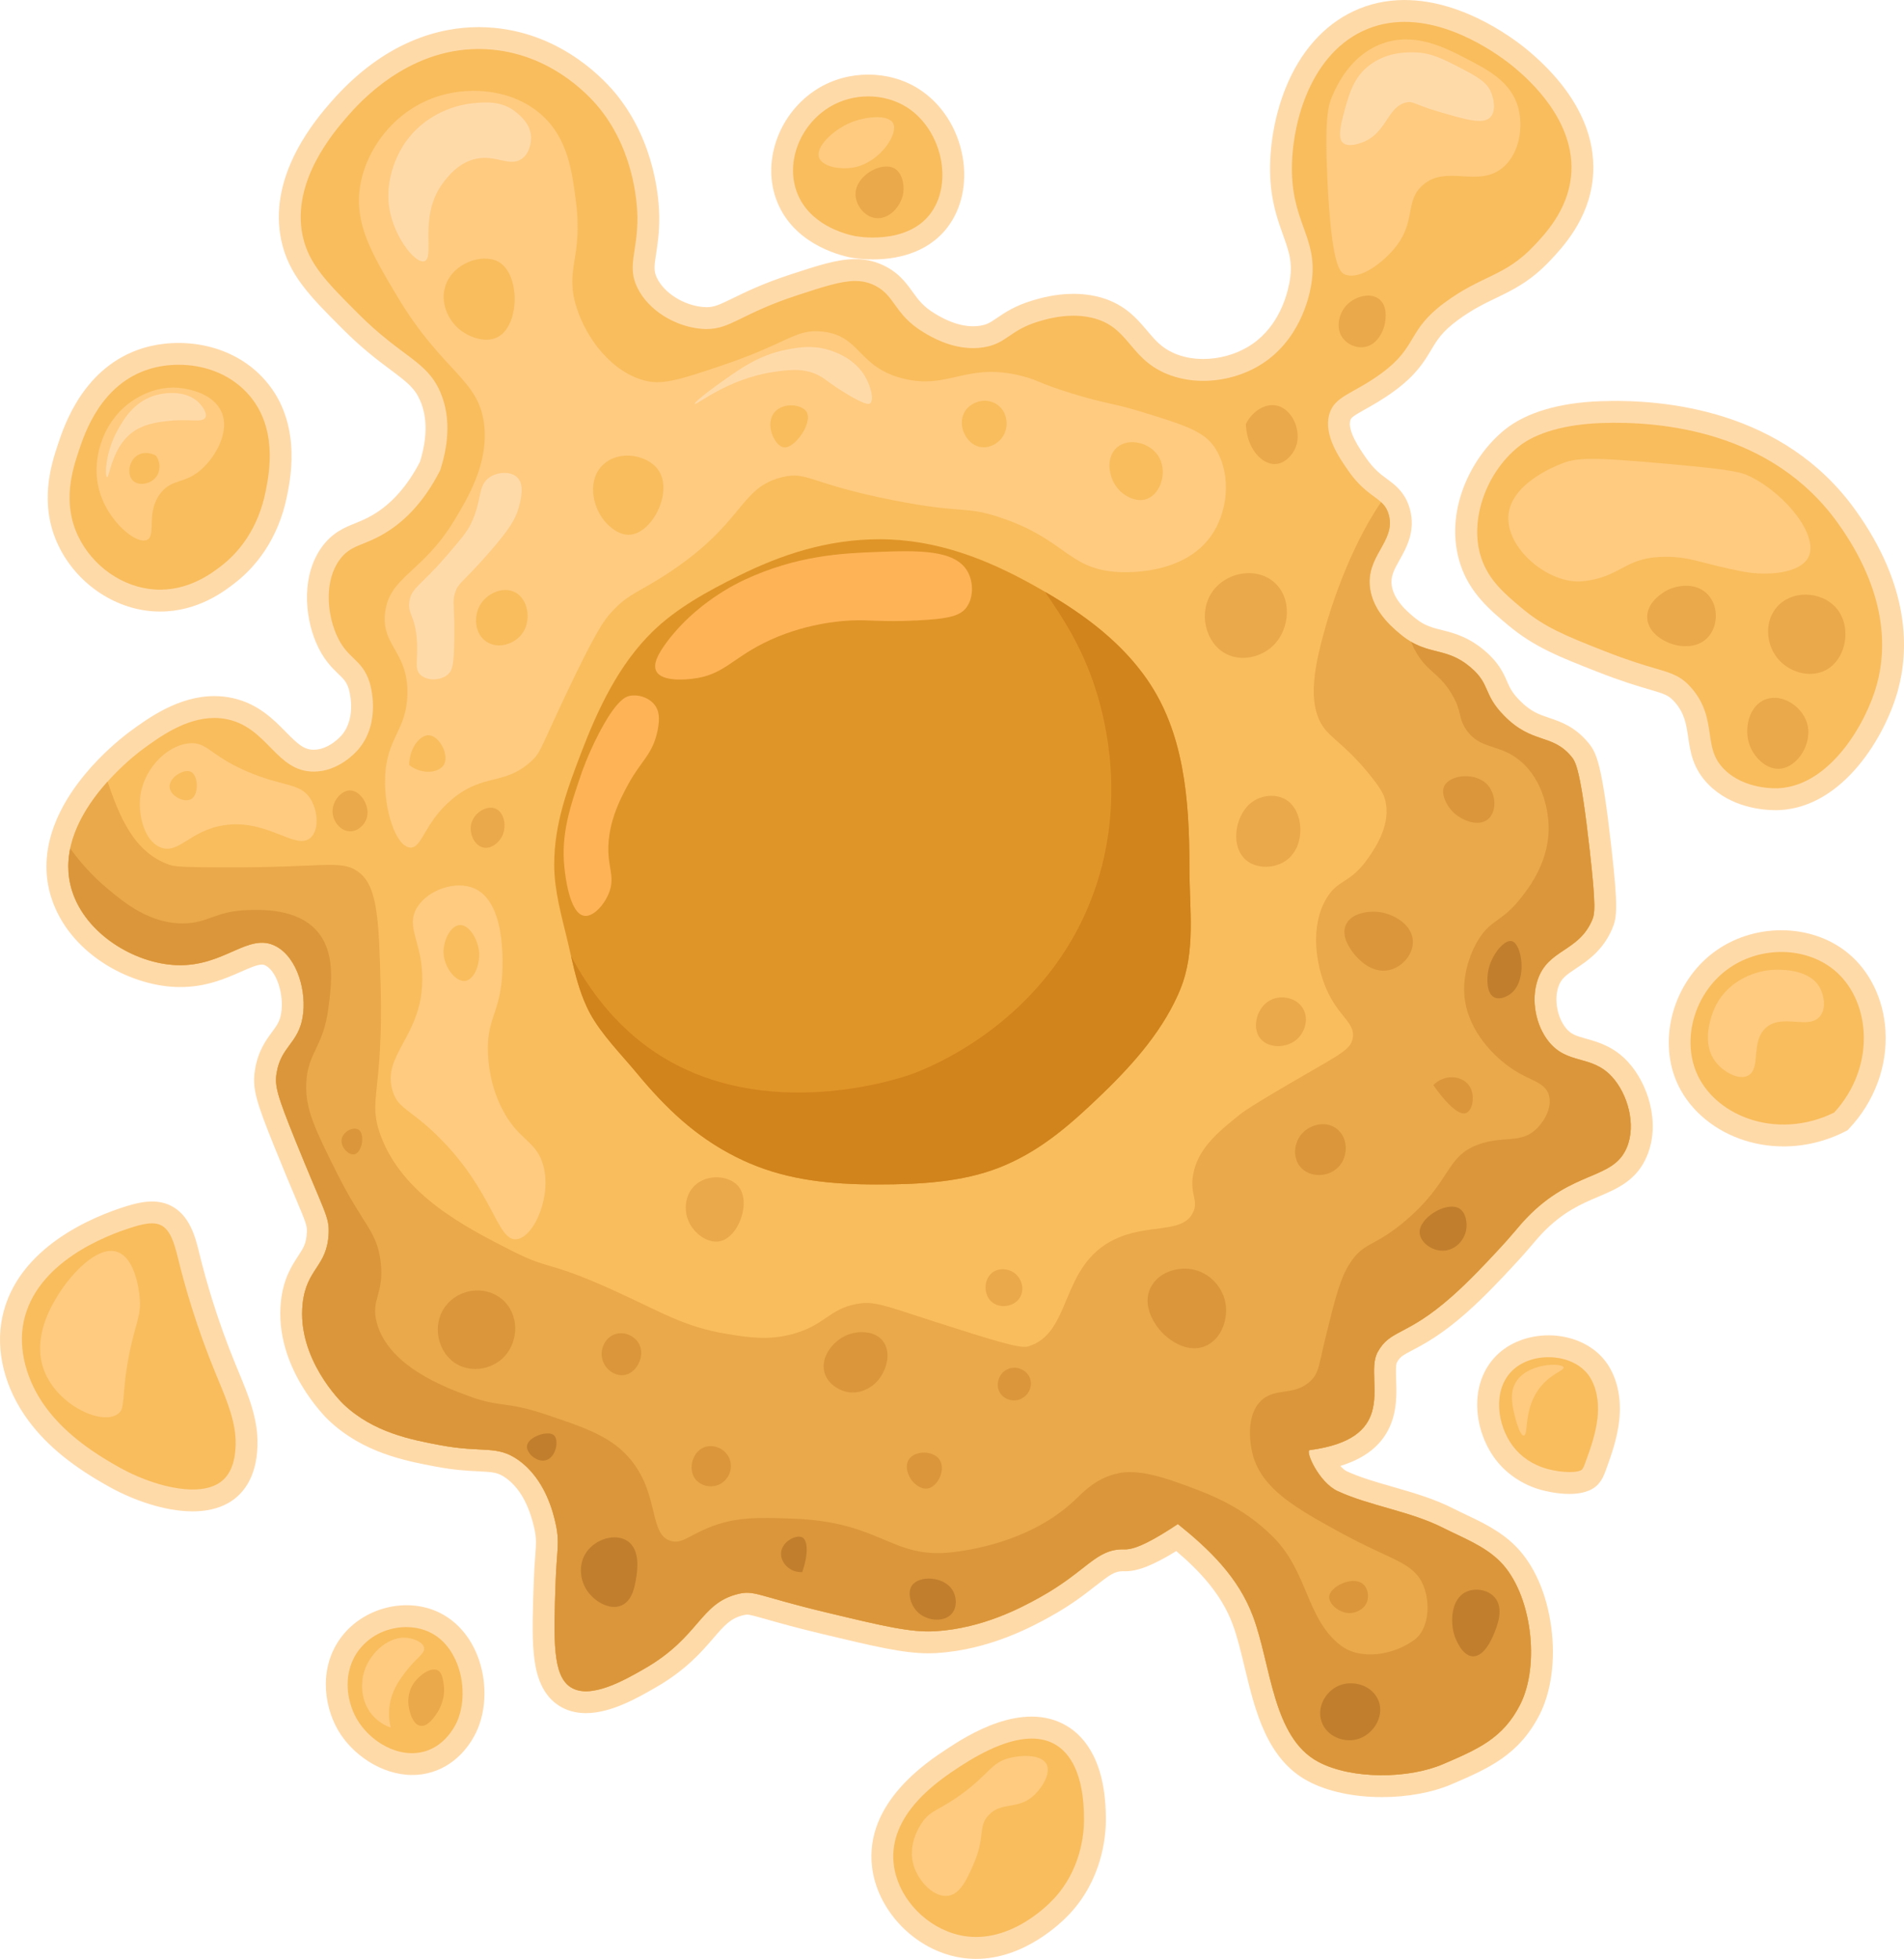 <?xml version="1.0" encoding="UTF-8"?>
<svg id="Capa_2" xmlns="http://www.w3.org/2000/svg" viewBox="0 0 784.135 806.358">
  <defs>
    <style>
      .cls-1 {
        fill: #ffdaa9;
      }

      .cls-2 {
        fill: #f9bd5d;
      }

      .cls-3 {
        fill: #ffcb80;
      }

      .cls-4 {
        fill: #db963b;
      }

      .cls-5 {
        fill: #eaa94b;
      }

      .cls-6 {
        fill: #c17e2d;
      }

      .cls-7 {
        fill: #d1831c;
      }

      .cls-8 {
        fill: #ffb357;
      }

      .cls-9 {
        fill: #e09528;
      }
    </style>
  </defs>
  <g id="Capa_1-2" data-name="Capa_1">
    <g>
      <g>
        <path class="cls-2" d="M569.13,735.258c-10.916,0-20.957-2.136-28.274-6.012-15.262-8.091-19.637-26.27-23.868-43.852-1.613-6.703-3.137-13.034-5.209-18.552-5.383-14.34-15.96-24.832-26.977-33.917-10.182,6.544-16.661,9.37-21.362,9.37-.143,0-.283-.003-.422-.008-.207-.008-.414-.012-.615-.012-4.832,0-7.754,2.126-13.904,6.933-4.445,3.475-9.977,7.8-18.375,12.432-7.095,3.916-23.714,13.088-44.796,14.342-.964.058-1.961.087-2.962.087-9.892,0-21.574-2.792-42.781-7.861-10.931-2.613-18.003-4.628-22.683-5.961-4.921-1.401-7.391-2.104-9.246-2.104-.777,0-1.588.118-2.714.397-6.628,1.649-9.774,5.298-14.538,10.822-4.839,5.611-10.862,12.596-22.587,19.349-6.901,3.978-17.331,9.988-26.494,9.989-3.399,0-6.383-.832-8.87-2.473-9.519-6.272-9.004-21.508-8.151-46.748.152-4.46.397-7.796.594-10.476.411-5.604.599-8.16-.483-12.938-2.456-10.886-7.009-18.748-13.534-23.373-4.355-3.082-7.462-3.235-13.652-3.54-4.24-.209-9.518-.469-16.748-1.828-12.207-2.305-28.843-5.444-42.094-18.007-.864-.823-20.871-20.227-18.229-45.11.882-8.3,3.776-12.723,6.33-16.624,2.312-3.533,4.138-6.323,4.369-12.178.146-3.706-.377-5.079-5.178-16.448-1.985-4.7-4.704-11.137-8.278-19.991-7.392-18.303-9.011-23.264-7.93-29.98,1.052-6.552,3.773-10.235,6.175-13.486,2.129-2.881,3.811-5.157,4.552-9.523,1.45-8.535-1.704-20.658-8.547-24.409-1.246-.683-2.45-1.001-3.789-1.001-2.912,0-6.381,1.529-10.399,3.3-6.013,2.65-13.496,5.948-23.252,5.949-.612,0-1.229-.013-1.859-.039-17.85-.756-40.386-12.852-46.99-33.781-1.154-3.658-1.739-7.462-1.739-11.305,0-.533.012-1.066.034-1.602.019-.44.045-.872.079-1.31.003-.157.015-.314.035-.468.033-.419.078-.833.131-1.252.003-.044.008-.087.013-.129.05-.421.109-.841.176-1.255.019-.186.048-.371.088-.554.062-.391.128-.782.21-1.173.031-.164.073-.371.123-.594.017-.092.038-.193.064-.302.066-.327.141-.653.224-.98.17-.742.382-1.529.665-2.469.077-.262.163-.543.26-.836.477-1.514,1.074-3.111,1.752-4.68.113-.284.237-.559.372-.843,2.239-4.999,5.378-10.062,9.329-15.048.301-.384.617-.776.932-1.157.553-.676,1.123-1.352,1.704-2.017.017-.019.986-1.134.986-1.134l.001.002c.075-.087.152-.172.231-.252.844-.939,1.698-1.853,2.606-2.793,6.075-6.273,11.453-10.301,12.47-11.045,7.03-5.149,18.786-13.761,32.182-13.761,2.269,0,4.523.25,6.7.743,9.068,2.053,14.608,7.68,19.496,12.645,4.782,4.857,8.559,8.694,14.71,8.694,8.318-.016,14.33-6.824,14.988-7.6,8.087-9.531,3.788-23.139,3.744-23.275-1.319-4.082-3.042-5.742-5.427-8.04-2.518-2.426-5.651-5.445-8.219-11.511-4.33-10.225-5.373-25.035,2.057-35.071,3.546-4.789,7.463-6.372,11.61-8.048,2.333-.942,4.976-2.011,8.085-3.862,8.462-5.038,15.562-13.077,21.104-23.896,3.482-11.065,3.499-20.709.049-28.666-2.783-6.414-6.836-9.444-13.552-14.464-5.092-3.807-11.43-8.544-19.202-16.315-13.386-13.376-21.456-21.439-24.201-34.421-3.455-16.351,3.061-34.142,19.365-52.879,21.202-24.311,42.987-29.409,57.535-29.409,2.005,0,4.043.097,6.057.287,26.8,2.527,43.148,20.686,47.52,26.191,15.273,19.183,16.254,42.665,16.296,47.178.058,6.008-.652,10.617-1.223,14.319-.853,5.529-1.322,8.575.774,12.852,3.698,7.55,12.915,13.451,22.413,14.351.729.069,1.43.104,2.085.104,4.266,0,7.304-1.485,12.82-4.181,5.075-2.48,12.026-5.877,23.098-9.51,11.866-3.892,18.89-6.093,25.268-6.093,3.051,0,5.824.528,8.479,1.614,6.06,2.473,8.81,6.298,11.47,9.997,2.408,3.35,4.899,6.814,10.587,10.217,2.649,1.594,9.665,5.812,17.969,5.812,1.198,0,2.39-.09,3.544-.268,3.947-.61,6.012-2.015,8.871-3.958,3.046-2.072,6.838-4.651,13.517-6.629,2.533-.749,8.43-2.493,15.416-2.493,2.881,0,5.672.298,8.296.887,9.715,2.178,14.437,7.761,18.602,12.687,3.432,4.059,6.673,7.892,12.824,10.541,4.158,1.792,8.776,2.701,13.729,2.701,7.18,0,14.464-1.956,20.512-5.509,13.325-7.818,17.821-21.627,19.315-29.162,1.885-9.52-.154-15.197-2.735-22.384-2.141-5.96-4.567-12.716-5.006-22.502-1.03-23.146,8.446-53.049,31.686-64.012,5.905-2.787,12.342-4.2,19.131-4.2,24.256,0,46.104,18.107,48.516,20.171,22.363,19.006,25.685,36.749,24.531,48.286-1.55,15.556-11.652,26.225-16.507,31.352-7.484,7.892-13.961,11.007-20.819,14.305-5.011,2.41-10.193,4.902-16.558,9.604-7.146,5.274-9.532,9.265-12.059,13.491-2.682,4.486-5.722,9.571-13.999,15.622-4.445,3.252-8.326,5.424-11.443,7.17-5.305,2.97-7.491,4.294-8.33,7.276-1.813,6.437,3.937,14.731,7.026,19.188,3.726,5.387,6.9,7.722,9.701,9.782,1.175.864,2.285,1.681,3.328,2.641,2.253,2.095,3.666,4.424,4.463,7.345,1.978,7.227-1.092,12.691-3.8,17.512-2.473,4.402-4.609,8.203-3.756,13.613.386,2.449,1.354,4.901,2.879,7.291l.087.132c.046.07.089.141.139.207.038.051.095.131.131.184,2.443,3.621,5.582,6.246,7.457,7.815.332.284.622.515.911.738.666.516,1.244.931,1.776,1.275.335.226.597.388.851.544.028.018.443.271.443.271,0,0,.473.266.556.317l.102.049c.105.052.208.109.309.169,0,0,.295.149.363.188,0,0,.221.099.251.114,1.144.564,2.321,1.032,3.599,1.431l.714.224c.078.018.473.133.473.133l.202.059s.183.046.227.059c.187.054.382.109.569.156.041.01.082.021.123.033.521.146,1.042.273,1.563.401l.172.043c.252.062.506.127.756.196,1.388.342,2.539.66,3.616,1,.328.102.679.222,1.019.344.316.109.637.22.958.342.645.24,1.255.492,1.833.758.888.4,1.709.817,2.477,1.26.285.152.579.323.861.495.018.011.113.07.113.07.335.208.679.427,1.014.657.366.241.743.503,1.119.777.334.241.69.513,1.033.786.335.255.737.585,1.14.928,5.004,4.257,6.575,7.839,7.961,10.999,1.208,2.754,2.349,5.356,6.114,9.176,5.298,5.375,9.479,6.786,13.906,8.279,4.614,1.557,9.385,3.167,14.103,8.857,2.322,2.803,4.514,5.45,8.488,40.668,2.816,24.934,2.187,27.781.617,31.403-3.329,7.648-8.548,11.118-13.152,14.179-4.152,2.761-7.432,4.94-9.108,9.967-2.242,6.703-.632,15.585,3.827,21.123,3.077,3.819,6.474,4.769,10.774,5.971,4.721,1.32,10.073,2.815,15.077,8.27,7.026,7.653,11.857,22.126,6.968,33.872-3.491,8.399-10.371,11.313-17.655,14.399-7.26,3.074-15.488,6.56-24.607,16.091-1.468,1.533-2.474,2.723-3.748,4.229-1.778,2.101-3.99,4.716-8.473,9.521-4.527,4.861-11.373,12.211-18.689,18.682-9.88,8.751-16.484,12.234-21.306,14.778-4.346,2.293-6.342,3.346-8.345,6.948-.031.06-.062.119-.094.178.002-.004.019-.042.037-.084-.023.052-.047.104-.072.156-.957,1.981-.839,5.493-.715,9.211.147,4.383.314,9.351-1.108,14.215-2.8,9.54-10.893,15.529-24.684,18.232,1.631,3.171,4.707,7.536,8.05,9.079,5.88,2.717,12.539,4.628,19.589,6.651,8.078,2.319,16.431,4.717,23.927,8.509,1.72.871,3.531,1.73,5.282,2.56,6.861,3.253,13.957,6.616,19.595,12.351,14.057,14.297,18.387,45.398,8.911,63.998-7.792,15.296-19.266,20.23-33.792,26.479l-.1.043c-7.449,3.201-17.044,4.964-27.02,4.964Z"/>
        <path class="cls-1" d="M578.444,9c22.619-0,43.256,17.093,45.588,19.089,4.93,4.19,25.27,21.52,22.98,44.42-1.4,14.05-10.68,23.83-15.32,28.73-12.12,12.78-21.22,11.88-36.76,23.36-15.65,11.55-10.87,18.01-26.04,29.1-11.77,8.61-19.3,9.22-21.45,16.86-2.38,8.45,4.02,17.72,7.66,22.97,5.72,8.27,10.54,10.28,13.68,13.17,1.43,1.33,2.52,2.84,3.17,5.22,3.03,11.07-9.82,16.95-7.66,30.64.54,3.43,1.89,6.44,3.53,9.01.14.21.27.42.42.62,2.78,4.12,6.28,7.06,8.3,8.75.35.3.7.58,1.05.85.71.55,1.4,1.05,2.08,1.49.31.21.63.41.94.6l.01.01c.17.1.34.2.51.31.01,0,.03.01.04.02.14.08.28.16.41.23.16.1.32.18.48.26.15.09.31.17.47.25.16.09.32.16.47.23,1.46.72,2.87,1.26,4.25,1.69l.57.18c.13.04.25.08.38.11.21.06.41.12.62.18.04.01.09.02.13.03.24.07.49.14.73.2.57.16,1.14.3,1.71.44.28.07.57.14.85.22,1.14.28,2.27.58,3.41.94.29.09.58.19.86.29.29.1.58.2.87.31.51.19,1.03.4,1.55.64.71.32,1.44.68,2.18,1.11.23.12.47.26.7.4.03.02.05.03.08.05.29.18.59.37.88.57.32.21.65.44.98.68.29.21.59.44.88.67.34.26.68.54,1.02.83,8.31,7.07,4.96,10.95,13.79,19.91,11.73,11.9,19.69,7.13,27.75,16.85,1.69,2.04,3.74,5.15,7.48,38.3,2.7,23.9,2.1,26.48.96,29.11-5.69,13.07-18.14,11.74-22.4,24.51-2.78,8.31-.78,18.7,4.59,25.37,7.79,9.67,17.58,5.24,26.04,14.46,6.4,6.97,10.08,19.61,6.13,29.1-5.66,13.62-22.14,9.02-41.36,29.11-3.61,3.77-4.49,5.46-12.26,13.79-4.49,4.82-11.28,12.1-18.38,18.38-18.98,16.81-25.32,13.34-30.64,22.98-.07.14-.15.27-.21.41-2.82,5.84.4,15.6-2.09,24.12-2.11,7.19-8.29,13.5-25.66,15.8-2.02.26,3.79,13.32,11.46,16.86,13.18,6.09,29.95,8.3,43.37,15.09,8.24,4.17,17.23,7.47,23.7,14.05,12.9,13.12,16.46,42.41,8.11,58.8-7.07,13.88-17.36,18.28-31.66,24.43-6.984,3.001-16.121,4.598-25.243,4.598-9.569,0-19.123-1.756-26.167-5.488-18.92-10.03-19.44-39.96-26.97-60.01-5.98-15.93-17.77-27.35-30.9-37.9-8.973,5.959-16.935,10.435-21.651,10.435-.088,0-.174-.002-.259-.005-.263-.009-.522-.014-.777-.014-11.275-0-15.022,9.206-34.453,19.924-7.32,4.04-23.21,12.62-42.89,13.79-.882.052-1.778.079-2.692.079-9.359,0-20.776-2.728-41.738-7.739-23.034-5.506-28.286-8.188-32.976-8.188-1.205,0-2.372.177-3.794.528-15.72,3.91-15.7,17.63-38.29,30.64-6.314,3.639-16.302,9.388-24.248,9.388-2.361,0-4.541-.507-6.392-1.728-7.42-4.89-6.92-19.52-6.13-42.89.46-13.5,1.81-16.52,0-24.51-.9-3.99-4.09-18.09-15.32-26.05-8.93-6.32-14.51-2.8-32.17-6.12-11.92-2.25-27.52-5.18-39.83-16.85-.85-.81-19.25-18.76-16.85-41.37,1.56-14.68,10.17-15.13,10.72-29.1.27-6.86-1.73-8.45-13.78-38.3-7.52-18.62-8.5-22.36-7.66-27.58,1.75-10.9,8.87-12.08,10.72-22.97,1.74-10.24-1.99-24.27-10.82-29.11-2.013-1.103-3.977-1.554-5.952-1.554-8.941-.001-18.152,9.25-33.652,9.25-.548,0-1.103-.011-1.667-.035-17.24-.73-37.27-12.83-42.89-30.64-1.06-3.36-1.53-6.69-1.53-9.95,0-.47.01-.94.03-1.41.02-.47.05-.93.09-1.4q-.01-.01,0-.02c.03-.46.08-.91.14-1.37v-.03c.05-.42.11-.84.18-1.25,0-.07.01-.14.03-.2.06-.38.12-.76.2-1.14.04-.21.08-.41.13-.62.01-.06.02-.13.04-.19.06-.31.13-.62.21-.93.17-.75.38-1.5.6-2.23.07-.24.14-.47.22-.71.47-1.49,1.02-2.95,1.64-4.38.09-.23.19-.45.3-.68,2.31-5.17,5.45-9.95,8.77-14.14.29-.37.58-.73.87-1.08.54-.66,1.08-1.3,1.63-1.93q.01-.01.02-.02c.32-.38.66-.76.98-1.13.02-.03.05-.05.08-.08.87-.97,1.73-1.89,2.59-2.78,5.8-5.99,10.92-9.83,11.89-10.54,6.782-4.968,17.596-12.892,29.524-12.892,1.878,0,3.784.196,5.706.632,16.336,3.697,19.855,21.45,35.201,21.45.013,0,.026,0,.039,0,10.38-.02,17.49-8.14,18.38-9.19,9.58-11.29,4.88-26.69,4.59-27.58-3.25-10.06-9.26-9.23-13.78-19.91-3.84-9.07-4.77-22.13,1.53-30.64,4.54-6.13,9.54-5.46,18.38-10.72,6.82-4.06,15.58-11.45,22.98-26.05,2.71-8.46,5-20.64,0-32.17-5.61-12.93-15.7-14.17-33.7-32.17-12.91-12.9-20.51-20.49-22.98-32.17-4.75-22.48,13.15-43.01,18.38-49.02,4.559-5.228,24.275-27.837,54.117-27.837,1.841,0,3.716.086,5.633.267,26.4,2.49,41.95,21.4,44.42,24.51,14.77,18.55,15.29,41.18,15.32,44.42.14,14.5-4.44,20.03.01,29.11,4.6,9.39,15.58,15.86,26.03,16.85.881.084,1.714.124,2.51.124,9.944,0,14.21-6.331,37.32-13.914,10.916-3.58,18.058-5.869,23.865-5.869,2.433,0,4.631.402,6.775,1.279,9.85,4.02,8.63,12.24,21.45,19.91,2.891,1.738,10.77,6.451,20.28,6.451,1.379,0,2.792-.099,4.23-.321,9.71-1.5,10.72-7.09,22.98-10.72,2.396-.709,7.791-2.308,14.138-2.308,2.342,0,4.813.218,7.312.778,15.48,3.47,15.4,16.41,30.63,22.97,4.852,2.092,10.166,3.069,15.509,3.069,8.017,0,16.1-2.198,22.791-6.129,17.06-10.01,20.77-28.74,21.45-32.17,3.79-19.14-6.73-25.21-7.66-45.96-.84-18.87,6.3-48.98,29.11-59.74,5.689-2.684,11.513-3.769,17.212-3.769M578.444,0h-0c-7.459 0-14.542,1.558-21.052,4.63-12.265,5.785-21.923,16.713-27.929,31.601-4.558,11.298-6.866,24.667-6.331,36.679.469,10.468,3.129,17.873,5.266,23.824,2.529,7.041,4.199,11.692,2.557,19.988-1.347,6.795-5.37,19.229-17.176,26.156-5.37,3.155-11.846,4.891-18.236,4.891-4.336,0-8.355-.785-11.946-2.333-5.181-2.232-7.824-5.357-11.171-9.315-4.394-5.196-9.862-11.664-21.054-14.172-2.945-.661-6.068-.996-9.28-.996-7.636,0-13.97,1.873-16.675,2.673-7.371,2.182-11.659,5.099-14.79,7.229-2.718,1.849-4.083,2.777-7.028,3.232-.925.142-1.887.215-2.856.215-7.054,0-13.294-3.752-15.643-5.164-4.905-2.935-6.924-5.742-9.261-8.992-2.747-3.82-6.165-8.574-13.426-11.537-3.199-1.309-6.529-1.946-10.176-1.946-7.407,0-15.487,2.65-26.669,6.317-11.368,3.73-18.479,7.205-23.672,9.743-5.661,2.767-7.776,3.723-10.844,3.723-.514,0-1.072-.028-1.658-.084-7.897-.748-15.802-5.731-18.799-11.85-1.408-2.872-1.209-4.734-.368-10.187.596-3.864,1.337-8.674,1.276-15.05-.062-6.7-1.492-30.111-17.279-49.939-4.645-5.849-22.044-25.169-50.616-27.864-2.151-.203-4.331-.307-6.478-.307-15.481,0-38.614,5.365-60.901,30.922-2.753,3.163-9.133,10.495-14.151,20.128-6.609,12.687-8.712,25.024-6.252,36.668,3.022,14.291,11.927,23.189,25.406,36.658,8.016,8.016,14.497,12.86,19.705,16.753,6.979,5.216,9.899,7.537,12.118,12.65,2.971,6.851,2.937,15.313-.1,25.161-5.123,9.884-11.589,17.197-19.227,21.743-2.813,1.674-5.18,2.631-7.469,3.556-4.331,1.751-9.239,3.735-13.539,9.541-8.487,11.464-7.414,28.102-2.585,39.505,2.926,6.913,6.575,10.429,9.24,12.997,2.194,2.114,3.295,3.175,4.263,6.171.035.111,3.501,11.461-2.888,18.99-.211.249-5.159,6.001-11.535,6.013-4.108,0-6.638-2.386-11.526-7.351-5.058-5.138-11.354-11.533-21.71-13.877-2.501-.566-5.089-.854-7.692-.854-14.868,0-27.368,9.156-34.836,14.626-1.072.785-6.723,5.017-13.044,11.545-.917.949-1.776,1.868-2.623,2.808-.166.169-.323.343-.473.523l-.229.263c-.204.233-.41.469-.612.705-.016.018-.032.036-.047.053-.606.695-1.196,1.393-1.804,2.135-.334.403-.667.818-1.001,1.243-4.14,5.224-7.465,10.591-9.856,15.915-.121.255-.279.6-.441,1-.721,1.673-1.357,3.375-1.891,5.062-.104.316-.198.621-.29.937-.299.995-.528,1.847-.717,2.663-.088.351-.17.707-.243,1.062-.032.136-.058.262-.08.377-.048.217-.092.432-.134.652-.091.442-.16.851-.217,1.206-.05.25-.09.502-.12.756-.069.433-.13.877-.184,1.327-.007.062-.014.124-.02.186-.076.616-.129,1.158-.164,1.69-.045.554-.078,1.087-.101,1.625-.025.595-.038,1.198-.038,1.793,0,4.304.655,8.563,1.947,12.658,7.221,22.884,31.713,36.103,51.092,36.924.681.029,1.37.044,2.047.044,10.705,0,18.669-3.511,25.069-6.332,3.404-1.501,6.619-2.918,8.582-2.918.421,0,.91.054,1.63.448,4.521,2.478,7.57,12.057,6.27,19.709-.562,3.307-1.756,4.924-3.735,7.602-2.436,3.298-5.773,7.814-6.999,15.449-1.261,7.835.428,13.131,8.201,32.377,3.587,8.886,6.313,15.341,8.304,20.055,4.662,11.039,4.933,11.853,4.828,14.521-.182,4.61-1.409,6.486-3.638,9.891-2.55,3.896-6.042,9.232-7.039,18.612-2.875,27.082,18.672,47.96,19.59,48.836,14.229,13.49,31.617,16.772,44.314,19.168l.056.011c7.539,1.417,12.986,1.686,17.363,1.901,6.201.306,8.129.493,11.277,2.721,5.586,3.959,9.537,10.92,11.74,20.684.936,4.132.786,6.172.386,11.622-.2,2.719-.448,6.104-.601,10.601l-.002.053c-.411,12.152-.735,21.751.028,29.523.651,6.631,2.411,16.037,10.147,21.135,3.231,2.131,7.049,3.213,11.344,3.213,10.366,0,21.425-6.373,28.742-10.59,12.386-7.133,18.685-14.439,23.747-20.309,4.837-5.61,7.188-8.143,12.222-9.395.933-.231,1.345-.262,1.622-.262,1.227,0,3.927.769,8.015,1.933,4.717,1.343,11.845,3.373,22.869,6.009,21.541,5.149,33.407,7.985,43.83,7.985,1.089,0,2.175-.032,3.228-.095,22.096-1.314,39.973-11.18,46.703-14.894,8.71-4.804,14.4-9.252,18.971-12.825,5.81-4.542,7.807-5.979,11.133-5.979.149,0,.3.003.454.008.189.007.384.011.582.011,5.184,0,11.482-2.459,20.984-8.313,9.605,8.196,18.518,17.627,23.141,29.942,1.975,5.26,3.468,11.46,5.047,18.025,4.256,17.687,9.08,37.733,26.133,46.774,7.957,4.215,18.746,6.536,30.383,6.536,10.573,0,20.8-1.893,28.796-5.329l.103-.044c14.753-6.345,27.494-11.824,36.023-28.57,4.827-9.475,6.583-22.558,4.816-35.893-1.829-13.807-6.989-25.634-14.528-33.302-6.199-6.304-13.996-10.001-20.876-13.262-1.805-.856-3.51-1.664-5.177-2.508-7.877-3.985-16.438-6.442-24.717-8.819-6.88-1.975-13.377-3.84-18.942-6.411-.827-.382-1.739-1.187-2.618-2.18,11.724-3.604,18.849-10.131,21.679-19.776,1.627-5.566,1.44-11.149,1.289-15.636-.081-2.415-.203-6.06.266-7.095.013-.025.026-.049.038-.072,1.294-2.319,2.188-2.843,6.487-5.111,4.74-2.501,11.904-6.28,22.191-15.392,7.471-6.608,14.408-14.055,18.998-18.983,4.552-4.88,6.803-7.54,8.612-9.678,1.272-1.504,2.192-2.59,3.563-4.022,8.48-8.864,16.254-12.157,23.113-15.062,7.797-3.303,15.859-6.717,20.057-16.819,5.665-13.611.359-29.743-7.811-38.641-5.87-6.397-12.406-8.224-17.179-9.558-4.375-1.223-6.397-1.873-8.482-4.461-3.506-4.355-4.824-11.607-3.063-16.869,1.141-3.422,3.073-4.818,7.333-7.65,4.612-3.066,10.928-7.265,14.784-16.123,2.082-4.802,2.556-8.709-.269-33.713-3.924-34.785-6.164-39.013-9.492-43.031-5.536-6.676-11.41-8.658-16.131-10.251-4.243-1.432-7.593-2.562-12.14-7.175-3.182-3.229-4.072-5.257-5.198-7.824-1.503-3.427-3.373-7.691-9.17-12.622-.48-.41-.904-.754-1.319-1.074-.374-.296-.76-.589-1.133-.86-.418-.304-.839-.597-1.241-.863-.427-.291-.831-.546-1.143-.74-.018-.011-.035-.022-.052-.033-.034-.022-.069-.043-.104-.064-.363-.221-.697-.413-1.016-.585-.869-.498-1.789-.965-2.804-1.423-.672-.309-1.375-.6-2.148-.888-.346-.13-.691-.251-1.036-.37-.381-.136-.775-.27-1.168-.392-1.109-.35-2.329-.689-3.792-1.05-.273-.075-.551-.145-.825-.213l-.128-.032c-.511-.126-.986-.24-1.46-.374-.083-.023-.166-.045-.25-.066-.129-.032-.264-.071-.393-.109-.112-.033-.224-.063-.337-.091-.01-.002-.019-.005-.029-.007l-.063-.018-.368-.107c-.053-.015-.107-.03-.16-.044l-.552-.174c-1.085-.338-2.049-.721-2.98-1.18-.058-.029-.116-.057-.175-.084l-.09-.042c-.053-.028-.107-.056-.161-.083l-.039-.02c-.135-.077-.272-.15-.411-.22-.084-.049-.169-.097-.255-.143-.045-.024-.092-.051-.14-.079-.1-.062-.2-.122-.3-.182-.033-.021-.065-.041-.098-.061-.196-.12-.399-.245-.594-.377-.052-.036-.105-.071-.158-.105-.424-.275-.901-.618-1.458-1.049-.287-.221-.507-.399-.706-.569-.027-.023-.054-.046-.081-.068-1.693-1.417-4.527-3.788-6.615-6.881-.06-.089-.122-.178-.186-.265l-.047-.072-.088-.134c-1.189-1.874-1.909-3.682-2.199-5.525-.582-3.689.779-6.341,3.233-10.71,2.821-5.02,6.684-11.895,4.217-20.906-1.027-3.76-2.845-6.76-5.721-9.434-1.26-1.159-2.522-2.088-3.744-2.986-2.64-1.942-5.369-3.95-8.664-8.713-2.483-3.581-7.637-11.015-6.399-15.41.309-1.099,1.294-1.825,6.198-4.571,3.224-1.805,7.236-4.051,11.903-7.465,9.013-6.589,12.302-12.091,15.204-16.944,2.486-4.158,4.449-7.442,10.867-12.178,6.027-4.453,11.015-6.851,15.838-9.171,6.922-3.329,14.08-6.772,22.108-15.237,5.226-5.518,16.043-16.942,17.745-34.031,1.26-12.604-2.245-31.89-26.107-52.17-4.121-3.528-26.082-21.232-51.417-21.232h0Z"/>
      </g>
      <path class="cls-5" d="M669.992,472.339c-5.66,13.62-22.14,9.02-41.36,29.11-3.61,3.77-4.49,5.46-12.26,13.79-4.49,4.82-11.28,12.1-18.38,18.38-18.98,16.81-25.32,13.34-30.64,22.98-.07.14-.15.27-.21.41-2.82,5.84.4,15.6-2.09,24.12-2.11,7.19-8.29,13.5-25.66,15.8-2.02.26,3.79,13.32,11.46,16.86,13.18,6.09,29.95,8.3,43.37,15.09,8.24,4.17,17.23,7.47,23.7,14.05,12.9,13.12,16.46,42.41,8.11,58.8-7.07,13.88-17.36,18.28-31.66,24.43-14.31,6.15-37.65,6.4-51.41-.89-18.92-10.03-19.44-39.96-26.97-60.01-5.98-15.93-17.77-27.35-30.9-37.9-9.14,6.07-17.23,10.6-21.91,10.43-11.89-.43-15.36,8.95-35.23,19.91-7.32,4.04-23.21,12.62-42.89,13.79-9.91.59-21.42-2.16-44.43-7.66-28.95-6.92-29.81-9.38-36.77-7.66-15.72,3.91-15.7,17.63-38.29,30.64-8.19,4.72-22.56,12.99-30.64,7.66-7.42-4.89-6.92-19.52-6.13-42.89.46-13.5,1.81-16.52,0-24.51-.9-3.99-4.09-18.09-15.32-26.05-8.93-6.32-14.51-2.8-32.17-6.12-11.92-2.25-27.52-5.18-39.83-16.85-.85-.81-19.25-18.76-16.85-41.37,1.56-14.68,10.17-15.13,10.72-29.1.27-6.86-1.73-8.45-13.78-38.3-7.52-18.62-8.5-22.36-7.66-27.58,1.75-10.9,8.87-12.08,10.72-22.97,1.74-10.24-1.99-24.27-10.82-29.11-11.45-6.27-21.23,8.51-41.27,7.66-17.24-.73-37.27-12.83-42.89-30.64-1.06-3.36-1.53-6.69-1.53-9.95,0-.47.01-.94.03-1.41.02-.47.05-.93.09-1.4q-.01-.01,0-.02c.03-.46.08-.91.14-1.37v-.03c.05-.42.11-.84.18-1.25,0-.07.01-.14.03-.2.06-.38.12-.76.2-1.14.04-.21.08-.41.13-.62.01-.06.02-.13.04-.19.06-.31.13-.62.21-.93.17-.75.38-1.5.6-2.23.07-.24.14-.47.22-.71.47-1.49,1.02-2.95,1.64-4.38.09-.23.19-.45.3-.68,2.31-5.17,5.45-9.95,8.77-14.14.29-.37.58-.73.87-1.08.54-.66,1.08-1.3,1.63-1.93l.02-.02c.32-.38.66-.76.98-1.13.02-.03.05-.05.08-.08,4.82,13.97,10.61,29.1,25.58,34.28,2.68.92,9.3.97,22.43,1.02,41.91.16,48.33-3.46,55.53,2.04,7.71,5.89,8.22,19.66,8.94,46.98,1.15,43.96-5.48,46.57,0,61.36,9.11,24.62,35,37.78,54.13,47.5,15.81,8.03,14.25,3.85,40.68,15.73,20.67,9.3,29.87,15.56,48.17,18.51,8.83,1.43,16.83,2.63,26.6,0,13.3-3.57,15-10.23,26.32-12.38,7.3-1.38,11.21.5,31.93,7.15,23.55,7.56,35.39,11.31,38.72,10.34,18.42-5.4,12.93-33.22,35.75-44.13,13.9-6.65,28-2.09,32.28-11.08,2.34-4.91-1.33-7.4,0-15.38,1.81-10.83,10.5-17.84,18.78-24.51,1.77-1.43,4.84-3.8,26.55-16.35,15.78-9.11,19.6-11,20.43-15.43,1.2-6.45-5.77-8.63-10.86-20.31-4.37-10.04-6.78-25.8,0-37.21,4.95-8.34,9.68-5.72,17.41-16.92,2.71-3.94,9.56-13.85,6.72-23.96-.54-1.93-1.43-3.89-5.2-8.72-8.77-11.24-15.53-15.55-18.93-19.4-9.4-10.65-3.92-30.11,0-44.05.78-2.78,8.64-29.89,22.54-50.13,1.43,1.33,2.52,2.84,3.17,5.22,3.03,11.07-9.82,16.95-7.66,30.64.54,3.43,1.89,6.44,3.53,9.01.14.21.27.42.42.62,2.78,4.12,6.28,7.06,8.3,8.75.35.3.7.58,1.05.85.71.55,1.4,1.05,2.08,1.49.31.21.63.41.94.6l.01.01c.17.1.34.2.51.31.01,0,.03.01.04.02.14.08.28.16.41.23.16.1.32.18.48.26.15.09.31.17.47.25.16.09.32.16.47.23,1.46.72,2.87,1.26,4.25,1.69l.57.18c.13.04.25.08.38.11.21.06.41.12.62.18.04.01.09.02.13.03.24.07.49.14.73.2.57.16,1.14.3,1.71.44.28.07.57.14.85.22,1.14.28,2.27.58,3.41.94.29.09.58.19.86.29.29.1.58.2.87.31.51.19,1.03.4,1.55.64.71.32,1.44.68,2.18,1.11.23.12.47.26.7.4.03.02.05.03.08.05.29.18.59.37.88.57.32.21.65.44.98.68.29.21.59.44.88.67.34.26.68.54,1.02.83,8.31,7.07,4.96,10.95,13.79,19.91,11.73,11.9,19.69,7.13,27.75,16.85,1.69,2.04,3.74,5.15,7.48,38.3,2.7,23.9,2.1,26.48.96,29.11-5.69,13.07-18.14,11.74-22.4,24.51-2.78,8.31-.78,18.7,4.59,25.37,7.79,9.67,17.58,5.24,26.04,14.46,6.4,6.97,10.08,19.61,6.13,29.1Z"/>
      <g>
        <path class="cls-2" d="M104.716,158.301c-11.89-12.451-30.196-15.072-44.425-10.723-22.223,6.792-29.624,29.093-32.17,36.766-2.526,7.612-7.513,22.641,0,38.298,6.159,12.835,19.445,23.436,35.234,24.511,15.449,1.051,26.458-7.483,30.638-10.723,15.387-11.928,18.945-28.746,19.915-33.702,1.463-7.476,5.652-28.881-9.191-44.425Z"/>
        <path class="cls-1" d="M65.998,251.743c-.966,0-1.948-.033-2.95-.101-16.329-1.112-31.632-11.73-38.985-27.054-8.299-17.295-2.838-33.753-.214-41.662,2.641-7.96,10.678-32.181,35.126-39.653,14.493-4.428,35.264-2.461,48.996,11.919,16.453,17.229,11.862,40.688,10.354,48.397-3.752,19.168-13.804,30.372-21.575,36.395-4.26,3.303-15.166,11.757-30.751,11.757ZM73.605,150.148c-4.267,0-8.371.625-12,1.734-20,6.113-26.694,26.285-29.214,33.879-2.426,7.31-6.94,20.916-.214,34.934,5.975,12.45,18.332,21.073,31.482,21.968,13.746.937,23.791-6.857,27.575-9.79,6.554-5.08,15.04-14.584,18.256-31.01,1.423-7.273,5.204-26.594-8.03-40.453h0c-7.69-8.054-18.19-11.262-27.856-11.262Z"/>
      </g>
      <g>
        <path class="cls-2" d="M375.865,40.344c-10.777-6.812-25.436-7.001-36.766,0-13.11,8.1-20.511,25.049-15.319,39.83,5.89,16.768,24.509,20.84,27.575,21.447,1.106.219,23.648,4.324,35.234-10.723,11.386-14.787,5.976-39.998-10.723-50.553Z"/>
        <path class="cls-1" d="M359.474,106.788c-5.034,0-8.605-.676-8.993-.753-5.643-1.116-24.553-6.171-30.947-24.37-5.681-16.171,1.714-35.581,17.2-45.149,12.552-7.754,29.244-7.745,41.536.024h0c9.454,5.975,16.08,16.195,18.18,28.04,1.913,10.789-.382,21.382-6.296,29.062-8.518,11.062-21.849,13.145-30.68,13.145ZM357.577,39.675c-5.615,0-11.261,1.499-16.113,4.497-11.974,7.398-17.751,22.234-13.439,34.51,4.812,13.699,19.741,17.642,24.202,18.523.208.041,20.79,3.94,30.796-9.054,4.373-5.679,6.037-13.698,4.565-22-1.635-9.22-6.916-17.445-14.127-22.003-4.717-2.981-10.285-4.472-15.884-4.472Z"/>
      </g>
      <g>
        <path class="cls-2" d="M659.324,169.641c-23.728.847-33.772,8.307-36.766,10.723-14.081,11.362-22.746,32.588-16.851,50.553,3.486,10.624,11.017,16.915,18.383,23.068,9.886,8.258,19.293,12.038,35.234,18.294,24.364,9.561,27.983,7.17,33.799,13.787,10.053,11.438,3.052,22.917,13.69,33.702,9.755,9.89,24.555,9.275,26.043,9.191,22.847-1.278,39.177-26.89,44.425-45.957,9.357-33.993-11.967-63.671-16.851-70.468-32.576-45.339-90.581-43.269-101.106-42.894Z"/>
        <path class="cls-1" d="M731.28,333.5c-5.26,0-18.276-1.047-27.67-10.571-6.457-6.545-7.468-13.396-8.361-19.441-.78-5.281-1.454-9.842-5.505-14.451-2.469-2.809-3.944-3.313-10.511-5.237-4.774-1.399-11.314-3.314-21.552-7.332-15.552-6.103-25.827-10.135-36.475-19.029-7.447-6.221-15.886-13.27-19.774-25.119-6.93-21.122,3.961-43.887,18.301-55.458,8.747-7.058,22.382-11.11,39.431-11.719h.001c26.496-.944,75.353,3.613,104.921,44.765,22.698,31.592,22.064,57.836,17.536,74.289-5.231,19.001-22.467,47.799-48.513,49.256-.401.022-1.024.046-1.828.047ZM659.324,169.641l.16,4.497c-14.873.531-26.984,3.986-34.101,9.729-13.693,11.05-20.314,30.674-15.401,45.648,3.084,9.399,9.839,15.043,16.991,21.016,9.123,7.62,17.471,11.075,33.995,17.56,9.865,3.871,16.182,5.722,20.794,7.073,6.746,1.976,10.462,3.065,14.741,7.933,5.806,6.605,6.785,13.231,7.648,19.077.824,5.579,1.475,9.985,5.865,14.435,8.286,8.4,21.147,7.94,22.588,7.858,21.158-1.184,35.971-26.794,40.338-42.659,4.008-14.561,4.457-37.943-16.167-66.647-27.121-37.747-72.602-41.909-97.291-41.023l-.16-4.497Z"/>
      </g>
      <g>
        <path class="cls-2" d="M758.126,395.748c-13.07-10.645-34.364-11.689-49.836,0-15.331,11.583-20.246,32.12-13.787,47.489,8.693,20.685,37.858,31.702,63.623,18.383,19.791-20.781,17.427-51.68,0-65.872Z"/>
        <path class="cls-1" d="M734.516,471.914c-6.122.001-12.205-1.034-17.967-3.124-12.138-4.402-21.686-13.08-26.194-23.808-7.514-17.88-.97-40.589,15.223-52.823,16.344-12.348,40.157-12.302,55.391.101h0c9.053,7.373,14.712,18.985,15.526,31.859.933,14.744-4.575,29.544-15.109,40.606l-.521.547-.671.347c-8.081,4.177-16.918,6.296-25.677,6.296ZM733.613,391.868c-7.943,0-16.02,2.491-22.61,7.47-13.01,9.83-18.32,27.953-12.352,42.156,3.539,8.42,11.181,15.286,20.966,18.834,11.427,4.144,24.419,3.278,35.768-2.364,8.473-9.187,12.887-21.273,12.127-33.279-.657-10.379-5.113-19.655-12.228-25.449h0c-6.034-4.914-13.787-7.369-21.671-7.369Z"/>
      </g>
      <g>
        <path class="cls-2" d="M656.079,561.318c-9.22-9.5-27.319-9.508-36.64-.123-9.554,9.618-7.801,26.395-0,36.766,4.042,5.373,9.89,9.18,16.346,10.981,4.673,1.304,15.464,3.146,19.175-1.117,1.051-1.207,1.63-2.743,2.181-4.245,2.288-6.236,4.47-12.58,5.215-19.18.745-6.6-.047-13.551-3.393-19.288-.816-1.399-1.787-2.663-2.884-3.794Z"/>
        <path class="cls-1" d="M646.314,614.97c-5.214,0-10.183-1.26-11.738-1.694-7.547-2.106-14.2-6.584-18.732-12.61-8.886-11.815-11.165-30.995.403-42.642,5.319-5.354,13.243-8.382,21.679-8.348,8.388.049,16.182,3.15,21.382,8.508h0c1.37,1.411,2.562,2.98,3.543,4.662,3.544,6.077,4.919,13.705,3.977,22.059-.803,7.114-3.139,13.892-5.462,20.225-.586,1.598-1.39,3.786-3.012,5.649-2.825,3.245-7.524,4.19-12.04,4.19ZM637.721,558.675c-6,0-11.492,2.07-15.089,5.691-8.025,8.079-6.039,22.324.403,30.889,3.35,4.454,8.307,7.775,13.959,9.352,6.707,1.871,13.34,1.678,14.572.263.533-.612.967-1.796,1.351-2.84,2.223-6.06,4.276-12.007,4.968-18.134.505-4.472.427-10.968-2.809-16.517-.614-1.053-1.362-2.037-2.225-2.926l-.001-.001c-3.529-3.637-8.988-5.742-14.977-5.777-.05-.001-.102-.001-.152-.001Z"/>
      </g>
      <g>
        <path class="cls-2" d="M437.142,714.386c-15.893-9.574-37.809,4.788-44.53,9.191-8.15,5.341-31.825,20.855-29.002,44.425,1.776,14.829,13.423,27.695,27.575,32.17,23.824,7.534,43.187-12.368,45.957-15.319,12.944-13.789,13.745-30.468,13.787-35.234.048-5.434.237-26.785-13.787-35.234Z"/>
        <path class="cls-1" d="M401.984,806.358c-3.889,0-7.958-.566-12.157-1.894-16.145-5.106-28.764-19.879-30.686-35.925-3.154-26.34,22.555-43.188,31.003-48.724,7.669-5.025,31.005-20.316,49.319-9.283,7.402,4.459,16.181,14.868,15.965,39.128-.06,6.765-1.641,24.037-15.006,38.274-3.291,3.505-18.48,18.423-38.438,18.423ZM424.914,715.663c-7.986,0-17.969,3.901-29.835,11.678-8.067,5.286-29.492,19.327-27.001,40.127,1.515,12.654,11.575,24.339,24.463,28.415,20.604,6.517,38.035-10.609,41.32-14.108,11.192-11.923,12.518-26.486,12.568-32.194.178-20.015-6.215-28.09-11.609-31.34h0c-2.853-1.719-6.16-2.578-9.905-2.578Z"/>
      </g>
      <g>
        <path class="cls-2" d="M176.716,666.897c-10.524-3.888-24.207-.838-32.17,9.191-8.575,10.8-6.628,24.793-1.532,33.702,6.521,11.4,20.971,19.32,33.702,15.319,9.889-3.108,14.416-12.05,15.319-13.949,6.902-14.52,1.834-37.926-15.319-44.264Z"/>
        <path class="cls-1" d="M169.819,730.657c-12.712.001-24.905-8.481-30.711-18.632-6.012-10.509-7.752-26.562,1.914-38.735,8.672-10.922,24.342-15.384,37.254-10.614,8.101,2.993,14.553,9.53,18.166,18.408,4.232,10.396,4.101,22.661-.343,32.008-1.788,3.762-7.125,12.882-18.034,16.311-2.733.859-5.502,1.254-8.247,1.254ZM167.318,669.78c-6.757,0-14.183,2.726-19.248,9.106-7.047,8.875-5.655,20.794-1.15,28.669,5.29,9.251,17.378,16.739,28.447,13.26,7.74-2.433,11.604-9.485,12.604-11.588,3.342-7.03,3.395-16.746.136-24.752-1.874-4.604-5.642-10.659-12.95-13.358h0c-2.354-.87-5.04-1.338-7.838-1.338Z"/>
      </g>
      <g>
        <path class="cls-2" d="M83.208,536.695c-2.066-6.604-3.924-13.273-5.569-19.994-1.561-6.379-3.576-13.65-9.508-16.469-4.495-2.136-9.807-.932-14.565.529-21.476,6.595-43.592,20.376-48.216,42.361-2.863,13.612,1.8,28.053,10.126,39.196,8.326,11.143,19.997,19.352,32.19,26.047,18.636,10.232,52.996,18.902,53.884-13.483.298-10.848-4.425-21.108-8.56-31.142-3.654-8.866-6.918-17.893-9.782-27.045Z"/>
        <path class="cls-1" d="M79.313,622.138c-11.437,0-24.263-4.585-33.812-9.829-15.307-8.403-25.992-17.078-33.629-27.297-9.884-13.228-13.865-28.834-10.924-42.816,6.085-28.929,37.902-41.622,51.299-45.736,5.537-1.7,11.983-3.064,17.817-.292,8.13,3.863,10.427,13.252,11.948,19.463,1.616,6.602,3.463,13.236,5.492,19.72h0c2.815,8.997,6.061,17.972,9.648,26.675.352.855.709,1.711,1.066,2.569,3.997,9.601,8.13,19.528,7.832,30.411-.387,14.104-6.713,20.646-11.952,23.65-4.29,2.46-9.382,3.483-14.784,3.483ZM62.569,503.572c-2.383,0-5.056.685-7.682,1.491-11.872,3.646-40.034,14.743-45.133,38.985-2.373,11.284,1.113,24.584,9.327,35.577,6.84,9.153,16.611,17.033,30.75,24.796,12.547,6.889,30.349,11.839,39.788,6.427,4.779-2.74,7.21-8.003,7.432-16.089.246-8.956-3.511-17.979-7.144-26.704-.361-.868-.722-1.734-1.079-2.599-3.686-8.945-7.022-18.169-9.915-27.416-2.085-6.664-3.985-13.482-5.646-20.268-1.476-6.032-3.127-11.602-7.068-13.474-1.083-.515-2.313-.725-3.631-.725Z"/>
      </g>
      <path class="cls-3" d="M158.595,320.281c.497-16.703,8.896-19.439,9.191-34.59.342-17.526-10.783-19.702-9.191-33.45,1.738-15.012,15.46-16.368,28.596-38.173,5.48-9.097,13.88-23.041,12.255-38.809-1.991-19.317-17.006-21.747-35.745-53.106-10.491-17.558-18.031-30.177-15.319-45.958,2.656-15.456,14.698-31.335,32.681-36.766,13.566-4.097,30.835-2.346,42.315,8.17,10.567,9.681,12.268,23.16,13.856,35.745,2.868,22.73-4.709,27.323.1,42.894,3.978,12.88,14.604,27.359,29.083,30.638,6.862,1.554,14.672-.985,30.013-6.128,28.442-9.534,30.941-15.35,41.911-14.298,16.264,1.559,14.676,14.714,33.702,19.404,18.885,4.656,25.916-6.956,49.021-1.021,6.926,1.779,6.514,2.879,20.425,7.149,14.109,4.33,17.23,4.027,28.596,7.533,16.73,5.162,25.096,7.743,29.617,13.914,7.153,9.764,6.612,25.178,0,35.745-11.575,18.497-38.182,16.428-40.851,16.18-19.254-1.786-20.508-13.479-46.847-22.308-14.959-5.014-14.902-1.36-44.235-7.149-34.79-6.866-35.08-12.048-45.66-9.466-17.622,4.301-15.234,18.293-46.066,38.923-12.97,8.678-17.059,8.655-24.468,16.887-2.837,3.152-6.109,7.456-18.426,33.45-10.828,22.852-10.457,24.08-14.298,27.599-11.152,10.22-19.744,4.875-32.681,15.705-11.627,9.733-12.3,20.424-17.362,19.881-5.816-.624-10.607-15.351-10.213-28.596Z"/>
      <path class="cls-3" d="M553.829,112.962c-1.904-.786-5.458-3.333-7.149-38.809-1.221-25.604.321-30.765,2.043-34.723,1.633-3.755,7.217-16.596,20.425-21.447,13.363-4.907,25.845,1.553,34.684,6.128,9.071,4.695,18.666,9.661,21.486,20.425,2.004,7.653.6,18.295-6.128,24.192-10.206,8.946-23.349-1.209-33.249,7.468-7.617,6.676-2.489,15.022-11.687,26.097-4.798,5.777-14.256,13.216-20.425,10.669Z"/>
      <path class="cls-3" d="M41.148,202.834c-3.966-12.848.854-28.368,11.886-36.766,2.493-1.898,11.534-8.175,22.837-6.128,2.41.436,12.02,2.177,15.319,9.576,3.6,8.073-2.325,18.371-8.17,23.626-6.945,6.244-11.939,3.717-16.751,9.692-6.397,7.944-1.746,17.598-5.717,19.404-4.415,2.008-15.701-7.408-19.404-19.404Z"/>
      <path class="cls-3" d="M18.68,565.387c-6.176-13.998,2.586-28.059,5.466-32.681,4.737-7.602,15.763-20.235,24.151-17.362,7.512,2.573,8.963,16.23,9.191,18.383.858,8.072-1.744,10.505-4.454,24.637-3.272,17.062-1,21.434-4.737,23.85-6.713,4.34-23.737-3.501-29.617-16.828Z"/>
      <path class="cls-3" d="M337.318,64.852c-1.566-4.493,5.904-11.298,12.552-14.188,6.285-2.732,15.841-3.705,17.897,0,2.409,4.342-5.169,15.673-15.225,18.064-5.868,1.395-13.856.05-15.225-3.877Z"/>
      <path class="cls-3" d="M621.233,212.026c1.142-12.729,18.359-19.745,21.447-21.003,6.47-2.637,11.713-3.025,44.936,0,26.157,2.381,29.427,3.216,33.702,5.409,14.794,7.592,27.646,24.295,23.489,32.847-3.301,6.791-17.043,7.86-26.553,6.076-19.055-3.574-22.235-6.653-34.868-6.076-14.347.655-16.38,8.428-31.515,9.98-13.972,1.433-31.868-13.525-30.638-27.233Z"/>
      <path class="cls-3" d="M195.361,365.717c14.232,6.232,11.479,35.93,11.234,38.309-1.385,13.455-6.213,16.161-5.617,29.617.149,3.369.647,12.523,5.626,22.468,6.554,13.092,13.649,13.122,16.773,22.468,4.326,12.939-3.289,30.773-10.655,31.545-8.162.855-9.372-19.935-32.681-42.691-11.514-11.241-16.159-10.99-18.383-18.471-4.378-14.724,11.723-22.044,12.255-44.936.372-16.001-7.262-22.39-2.043-30.638,4.577-7.233,15.93-10.981,23.489-7.671Z"/>
      <path class="cls-3" d="M57.655,328.996c.887-11.685,10.61-22.128,20.259-23.013,7.425-.681,8.376,4.887,23.649,11.507,15.053,6.524,22.207,4.617,26.393,11.507,2.92,4.806,3.558,12.514,0,15.796-6.068,5.596-17.665-7.833-35.669-5.106-14.127,2.139-18.747,12.188-26.257,9.101-6.632-2.726-8.893-12.973-8.376-19.79Z"/>
      <path class="cls-4" d="M669.992,472.339c-5.66,13.62-22.14,9.02-41.36,29.11-3.61,3.77-4.49,5.46-12.26,13.79-4.49,4.82-11.28,12.1-18.38,18.38-18.98,16.81-25.32,13.34-30.64,22.98-.07.14-.15.27-.21.41-2.82,5.84.4,15.6-2.09,24.12-2.11,7.19-8.29,13.5-25.66,15.8-2.02.26,3.79,13.32,11.46,16.86,13.18,6.09,29.95,8.3,43.37,15.09,8.24,4.17,17.23,7.47,23.7,14.05,12.9,13.12,16.46,42.41,8.11,58.8-7.07,13.88-17.36,18.28-31.66,24.43-14.31,6.15-37.65,6.4-51.41-.89-18.92-10.03-19.44-39.96-26.97-60.01-5.98-15.93-17.77-27.35-30.9-37.9-9.14,6.07-17.23,10.6-21.91,10.43-11.89-.43-15.36,8.95-35.23,19.91-7.32,4.04-23.21,12.62-42.89,13.79-9.91.59-21.42-2.16-44.43-7.66-28.95-6.92-29.81-9.38-36.77-7.66-15.72,3.91-15.7,17.63-38.29,30.64-8.19,4.72-22.56,12.99-30.64,7.66-7.42-4.89-6.92-19.52-6.13-42.89.46-13.5,1.81-16.52,0-24.51-.9-3.99-4.09-18.09-15.32-26.05-8.93-6.32-14.51-2.8-32.17-6.12-11.92-2.25-27.52-5.18-39.83-16.85-.85-.81-19.25-18.76-16.85-41.37,1.56-14.68,10.17-15.13,10.72-29.1.27-6.86-1.73-8.45-13.78-38.3-7.52-18.62-8.5-22.36-7.66-27.58,1.75-10.9,8.87-12.08,10.72-22.97,1.74-10.24-1.99-24.27-10.82-29.11-11.45-6.27-21.23,8.51-41.27,7.66-17.24-.73-37.27-12.83-42.89-30.64-1.06-3.36-1.53-6.69-1.53-9.95,0-.47.01-.94.03-1.41.02-.47.05-.93.09-1.4q-.01-.01,0-.02c.03-.46.08-.91.14-1.37v-.03c.05-.42.11-.84.18-1.25,0-.07.01-.14.03-.2.06-.38.12-.76.2-1.14.04-.21.08-.41.13-.62,4,5.59,8.96,11.19,15.24,16.47,7.1,5.96,17.64,14.58,31.41,14.4,10.21-.13,13.08-4.98,25.99-5.46,6.18-.22,20.59-.75,28.83,8.43,7.82,8.71,6.15,21.77,4.92,31.4-2.19,17.16-8.55,18.29-9.19,31.41-.52,10.63,3.83,19.34,12.53,36.76,10.87,21.78,16.6,23.96,18.11,36.77,1.6,13.56-4.32,15.35-1.53,25.28,4.98,17.79,27.99,26.33,37.54,29.87,13.74,5.1,14.91,1.95,31.87,7.64,16.74,5.61,27.69,9.29,35.52,19.17,11.36,14.32,7.12,30.3,16.09,32.93,4.42,1.3,7.31-2.05,15.32-5.36,11.22-4.64,20.66-4.32,34.77-3.83,37.14,1.29,40.79,16.94,66.27,13.79,5.35-.66,31.44-3.89,49.85-21.26,3.51-3.32,8.41-8.72,16.85-10.91,4.31-1.12,10.81-1.73,25.28,3.4,12.65,4.5,26.76,9.51,39.83,22.64,14.31,14.39,13.532,33.498,27.572,44.428,8.27,6.45,22.088,4.122,30.638-2.298,5.61-4.22,6.68-14.63,3.57-22.21-3.97-9.68-12.87-10.23-33.44-21.45-18.94-10.32-32.79-18.11-36.77-32.17-.23-.82-4.03-14.91,3.07-22.21,5.88-6.05,13.84-1.9,20.68-8.43,3.57-3.41,3.29-6.36,6.5-19.28,3.78-15.23,5.67-22.85,9.58-28.97,5.9-9.25,10.01-6.54,23.39-18.04,18.73-16.11,15.98-25.96,29.49-30.98,10.55-3.93,17.75.02,24.48-6.9,3.33-3.41,6.19-9.11,4.61-13.79-1.51-4.43-6.16-5.41-11.63-8.42-9.8-5.39-19.54-15.82-22.33-27.58-3.15-13.29,3.38-24.92,4.68-27.12,5.34-9.06,9.77-7.54,17.65-17.49,3.48-4.4,12.52-15.82,11.55-31.22-.2-3.28-1.49-16.88-11.55-25.37-8.76-7.39-16.52-4.46-22.33-12.92-3.43-5-1.56-7.24-5.88-14.56-4.14-7-8.07-8.69-11.75-13.02-2.16-2.54-3.83-5.51-5.07-8.59.01,0,.03.01.04.02.14.08.28.16.41.23.16.1.32.18.48.26.15.09.31.17.47.25.16.09.32.16.47.23,1.46.72,2.87,1.26,4.25,1.69l.57.18c.13.04.25.08.38.11.21.06.41.12.62.18.04.01.09.02.13.03.24.07.49.14.73.2.57.16,1.14.3,1.71.44.28.07.57.14.85.22,1.14.28,2.27.58,3.41.94.29.09.58.19.86.29.29.1.58.2.87.31.51.19,1.03.4,1.55.64.71.32,1.44.68,2.18,1.11.23.12.47.26.7.4.03.02.05.03.08.05.29.18.59.37.88.57.32.21.65.44.98.68.29.21.59.44.88.67.34.26.68.54,1.02.83,8.31,7.07,4.96,10.95,13.79,19.91,11.73,11.9,19.69,7.13,27.75,16.85,1.69,2.04,3.74,5.15,7.48,38.3,2.7,23.9,2.1,26.48.96,29.11-5.69,13.07-18.14,11.74-22.4,24.51-2.78,8.31-.78,18.7,4.59,25.37,7.79,9.67,17.58,5.24,26.04,14.46,6.4,6.97,10.08,19.61,6.13,29.1Z"/>
      <path class="cls-3" d="M153.185,705.813c-5.646-6.771-3.825-15.259-3.575-16.34,1.942-8.375,9.735-15.624,17.224-15.319,3.139.128,7.27,1.626,7.798,4.085.531,2.474-3.026,3.86-7.798,10.213-2.03,2.704-4.696,6.32-5.929,11.234-1.184,4.718-.607,8.871,0,11.475-1.787-.651-5.032-2.125-7.72-5.348Z"/>
      <path class="cls-3" d="M376.334,768.111c-2.663-8.422,2.153-15.941,3.064-17.362,3.815-5.955,7.114-5.1,17.362-12.766,10.914-8.164,11.458-12.34,18.894-14.298,5.278-1.39,13.222-1.451,15.319,2.476,1.865,3.492-1.427,9.14-4.596,12.333-6.877,6.928-13.67,2.791-19.22,8.681-4.551,4.829-1.199,8.9-6.312,20.425-2.617,5.898-5.301,11.95-10.213,12.766-5.77.959-12.227-5.707-14.298-12.255Z"/>
      <path class="cls-3" d="M623.994,583.416c-1.055-4.261-2.351-9.494,0-13.943,4.458-8.435,19.149-8.614,19.915-6.638.533,1.376-6.097,2.726-10.768,9.807-5.624,8.525-3.633,18.116-5.572,18.278-1.647.138-3.39-6.757-3.575-7.504Z"/>
      <path class="cls-3" d="M706.717,437.326c-7.342-9.12-.325-22.977,0-23.598,5.205-9.928,16.079-14.587,25.196-14.553,2.824.011,13.758.051,17.697,7.66,1.523,2.942,2.57,8.117,0,11.404-4.585,5.865-15.33-1.127-22.183,4.681-6.738,5.71-1.907,17.178-7.689,19.915-3.961,1.875-9.981-1.732-13.021-5.509Z"/>
      <path class="cls-1" d="M160.905,88.451c-3.759-15.32,4.681-27.903,5.929-29.701,7.475-10.77,19.028-15.374,28.053-16.256,4.55-.445,11.865-1.161,17.702,3.745,1.425,1.198,6.104,4.801,6.128,10.553.002.55-.051,5.825-3.745,8.522-4.927,3.598-10.498-1.653-18.723,0-7.536,1.515-12.179,7.795-13.957,10.201-10.06,13.609-3.067,30.558-7.489,32-3.532,1.152-11.323-8.573-13.897-19.064Z"/>
      <path class="cls-1" d="M48.504,176.962c2.183-3.91,6.214-11.134,14.638-13.957,5.615-1.882,13.931-2.059,18.723,2.723,1.395,1.392,3.632,4.343,2.723,6.128-1.161,2.281-6.362.497-14.725,1.362-3.456.357-9.229.954-13.871,3.745-9.96,5.988-10.838,19.75-11.915,19.47-.9-.234-.868-9.985,4.426-19.47Z"/>
      <path class="cls-1" d="M171.738,264.2c-.598-11.047-4.109-11.277-3.064-16.958,1.018-5.532,4.456-5.899,15.319-18.535,5.46-6.351,8.189-9.526,9.872-12.936,4.852-9.83,2.676-15.918,7.83-19.334,3.397-2.252,8.62-2.443,11.234-.004,3.284,3.064,1.535,9.425.681,12.53-1.206,4.386-3.424,8.642-13.277,19.745-10.269,11.571-11.643,11.21-12.936,15.319-1.261,4.008-.06,4.688-.341,20.174-.167,9.225-.644,11.791-2.723,13.528-3.03,2.532-8.587,2.574-11.234,0-2.495-2.426-.941-5.753-1.362-13.528Z"/>
      <path class="cls-1" d="M293.951,159.535c10.594-7.692,18.373-13.341,29.957-15.595,4.675-.909,10.267-1.931,17.021,0,2.16.618,11.169,3.334,15.659,11.575,2.009,3.686,3.509,9.202,1.702,10.553-.412.308-1.68.91-10.213-4.295-6.476-3.951-7.798-5.548-10.553-7.054-6.211-3.394-12.753-2.518-19.064-1.587-18.829,2.776-31.821,13.906-32.34,13.13-.26-.389,2.979-3.205,7.83-6.727Z"/>
      <path class="cls-1" d="M553.015,48.237c2.505-9.519,4.333-16.466,11.234-21.573,7.034-5.205,14.791-5.135,17.872-5.106,7.24.066,12.064,2.597,21.711,7.66,6.867,3.603,8.809,5.768,9.948,8.171,1.412,2.978,2.5,8.239,0,10.848-2.962,3.091-9.679,1.126-20.936-2.168-10.729-3.14-10.861-4.591-13.787-3.892-7.965,1.902-7.819,12.846-18.383,16.574-1.252.442-5.493,1.939-7.66,0-.805-.721-2.084-2.596,0-10.514Z"/>
      <path class="cls-2" d="M205.015,107.608c-6.301-3.249-18.149.445-21.447,9.694-2.438,6.84.674,14.266,5.764,18.383,4.051,3.277,10.828,5.649,15.682,3.064,9.174-4.885,9.338-26.326,0-31.141Z"/>
      <path class="cls-2" d="M270.887,193.143c-4.365-5.775-15.495-8.049-22.213-2.12-6.982,6.162-4.714,17.23,0,23.103.587.732,5.311,6.618,11.106,5.961,9.208-1.044,17.7-18.221,11.106-26.944Z"/>
      <path class="cls-2" d="M410.292,166.301c-4.618-2.869-10.623-.81-13.021,3.216-3.154,5.293.426,13.155,6.152,14.424,3.789.84,7.994-1.323,9.934-4.836,2.286-4.14,1.37-10.049-3.064-12.803Z"/>
      <path class="cls-2" d="M476.93,187.542c-3.596-5.377-12.056-7.471-16.851-3.421-4.736,3.999-3.649,12.091,0,16.67,2.651,3.327,7.798,6.237,12.255,4.596,5.938-2.187,8.686-11.73,4.596-17.845Z"/>
      <path class="cls-2" d="M332.164,169.516c-1.905-3.072-9.397-3.995-13.021,0-4.423,4.876-.19,13.886,3.462,14.605,4.528.892,12.33-10.137,9.559-14.605Z"/>
      <path class="cls-2" d="M211.957,243.723c-5.028-2.475-11.962.674-14.618,6.014-2.236,4.495-1.813,11.297,3.08,14.463,4.88,3.157,11.337.843,14.428-3.096,4.202-5.354,2.845-14.559-2.889-17.381Z"/>
      <path class="cls-2" d="M176.675,302.664c-3.432-.185-7.974,4.671-8.193,12.255,5.632,4.251,12.234,3.135,14.241,0,2.55-3.982-1.801-12.026-6.048-12.255Z"/>
      <path class="cls-2" d="M78.632,317.704c-2.893-1.426-9.154,2.375-8.768,6.406.345,3.603,5.906,6.409,8.768,4.885,3.398-1.809,3.08-9.774,0-11.292Z"/>
      <path class="cls-2" d="M189.333,380.792c-3.896.218-7.155,6.773-6.61,12.255.545,5.489,5.043,11.309,8.942,10.723,3.709-.557,5.945-6.772,5.676-11.489-.308-5.405-4.069-11.71-8.007-11.489Z"/>
      <path class="cls-2" d="M64.219,187.542c-2.605-1.421-5.627-1.456-7.799,0-3.451,2.314-4.227,8.038-1.532,10.441,2.343,2.089,7,1.393,9.331-1.547,1.944-2.451,1.99-6.108,0-8.894Z"/>
      <path class="cls-5" d="M524.419,239.401c-7.473-6.132-19.66-3.833-25.226,4.322-5.797,8.493-2.781,20.951,5.672,25.398,6.509,3.424,14.721,1.297,19.554-3.444,6.862-6.732,7.948-19.753,0-26.275Z"/>
      <path class="cls-5" d="M525.185,166.855c-4.514-.616-9.493,2.495-12.095,7.688.314,10.135,6.632,16.679,12.095,16.48,3.845-.14,7.125-3.616,8.425-6.901,2.651-6.694-1.447-16.314-8.425-17.267Z"/>
      <path class="cls-5" d="M529.98,329.42c-3.932-2.636-9.436-2.204-13.221,0-8.057,4.693-10.469,18.674-3.669,24.563,4.442,3.848,12.104,3.625,16.89,0,7.68-5.817,7.141-19.776,0-24.563Z"/>
      <path class="cls-5" d="M536.675,415.26c-2.615-4.574-8.715-5.67-12.918-3.83-6.002,2.628-8.517,11.412-4.7,16.085,3.42,4.187,11.12,4.091,15.366,0,2.942-2.835,4.672-8.02,2.251-12.255Z"/>
      <path class="cls-5" d="M303.824,488.026c-3.779-4.129-12.585-4.909-17.717,0-3.685,3.525-4.304,8.863-3.154,12.933,1.772,6.269,8.131,10.897,13.211,10.046,8.057-1.35,13.512-16.585,7.66-22.979Z"/>
      <path class="cls-5" d="M417.526,523.856c-2.614-1.789-6.351-1.929-8.851,0-3.615,2.79-3.815,9.267,0,12.255,3.542,2.774,9.445,1.681,11.575-2.383,1.766-3.37.391-7.741-2.723-9.872Z"/>
      <path class="cls-5" d="M204.079,332.877c-3.566-1.488-8.585,1.526-9.872,5.787-1.259,4.167,1.067,9.464,4.936,10.233,3.154.626,6.207-1.979,7.527-4.445,2.091-3.909,1.181-10.001-2.59-11.575Z"/>
      <path class="cls-5" d="M144.164,325.387c-3.806-.021-7.718,4.809-7.149,9.532.416,3.451,3.27,7.237,7.149,7.274,3.28.031,5.923-2.632,6.809-5.232,1.69-4.96-2.38-11.55-6.809-11.575Z"/>
      <path class="cls-4" d="M206.669,534.749c-7.055-5.87-17.855-4.153-23.188,2.898-5.834,7.713-3.26,19.338,4.683,23.91,6.319,3.637,14.713,2.049,19.604-3.192,5.942-6.369,6.179-17.561-1.099-23.616Z"/>
      <path class="cls-4" d="M147.568,464.962c-2.079-1.186-6.126.727-6.809,3.767-.738,3.29,2.702,6.84,5.106,6.446,1.975-.323,3.07-3.277,3.267-5.203.057-.552.337-3.925-1.565-5.01Z"/>
      <path class="cls-4" d="M263.313,553.472c-1.602-3.269-5.842-5.576-9.872-4.301-4.223,1.336-6.359,6.018-5.447,10.088.945,4.219,5.046,7.252,8.851,6.809,5.221-.609,8.893-7.649,6.468-12.596Z"/>
      <path class="cls-4" d="M300.419,600.451c-1.719-4.25-6.566-6.034-10.213-4.766-5.067,1.762-7.063,9.154-3.745,13.277,2.174,2.701,6.411,3.726,9.872,2.043,3.771-1.834,5.743-6.453,4.085-10.553Z"/>
      <path class="cls-4" d="M363.398,551.77c-3.371-4.013-9.624-3.888-13.525-2.599-6.41,2.119-12.217,9.28-10.305,15.875,1.191,4.108,5.066,6.927,8.851,7.83,6.105,1.456,10.76-2.365,11.575-3.064,4.967-4.262,7.635-13.006,3.404-18.043Z"/>
      <path class="cls-4" d="M386.887,600.792c-2.616-3.784-10.151-3.79-12.596,0-1.778,2.757-.432,6.854,1.702,9.191.453.496,3.11,3.287,6.128,2.723,4.267-.797,7.493-7.97,4.766-11.915Z"/>
      <path class="cls-4" d="M424.334,567.77c-1.125-3.79-5.577-5.741-9.191-4.242-3.785,1.57-5.289,6.36-3.404,9.676,1.465,2.577,4.695,3.77,7.489,3.076,3.535-.878,6.227-4.738,5.106-8.511Z"/>
      <path class="cls-4" d="M490.717,522.461c-6.09-.999-13.763,1.342-16.851,7.593-3.683,7.455,1.608,15.508,5.362,19.118,1.274,1.226,8.902,8.219,16.973,5.003,6.62-2.638,9.284-10.451,8.665-16.527-.755-7.408-6.565-13.943-14.148-15.187Z"/>
      <path class="cls-4" d="M550.462,464.606c-4.663-3.532-11.639-1.636-14.922,2.827-2.665,3.623-3.13,9.257,0,12.933,3.784,4.445,11.455,4.419,15.688,0,4.218-4.404,4.026-12.131-.766-15.76Z"/>
      <path class="cls-4" d="M567.313,375.348c-3.999-.368-11.002.573-13.08,5.439-2.029,4.748,2,10.038,3.123,11.513,1.126,1.479,7.322,9.115,15.319,6.876,5-1.4,9.229-6.247,9.191-11.489-.053-7.361-8.492-11.78-14.553-12.338Z"/>
      <path class="cls-4" d="M612.915,323.409c-4.724-5.701-15.567-4.644-18.027,0-1.723,3.252.831,7.95,3.064,10.381,3.629,3.951,10.93,6.836,14.964,3.342,3.558-3.082,3.165-9.903,0-13.723Z"/>
      <path class="cls-4" d="M604.88,446.664c-3.024-3.967-10.031-4.583-14.588,0,.63.929,9.142,13.31,13.541,11.489,2.69-1.113,4.008-7.605,1.047-11.489Z"/>
      <path class="cls-4" d="M561.185,651.941c-4.171-3.294-13.562,1.131-13.787,5.362-.169,3.169,4.748,7.321,9.532,6.638.254-.036,4.802-.763,6.128-4.766.88-2.656.007-5.75-1.872-7.234Z"/>
      <path class="cls-6" d="M601.015,497.478c-5.194-3.177-16.96,3.93-16.34,10.207.353,3.573,4.758,7.269,9.647,7.149,5.088-.125,8.795-4.338,9.511-8.678.47-2.845-.133-7.036-2.818-8.678Z"/>
      <path class="cls-6" d="M615.438,657.404c-2.821-3.093-7.957-3.841-11.605-2.144-6.235,2.9-6.653,12.254-4.86,17.872.181.569,2.807,8.493,7.592,8.681,4.905.192,8.15-7.899,8.873-9.702,1.228-3.063,4.096-10.215,0-14.707Z"/>
      <path class="cls-6" d="M567.768,700.196c-2.41-6.4-10.704-8.993-16.796-6.128-5.158,2.426-8.826,8.806-6.638,14.809,2.157,5.919,8.908,8.452,14.298,7.149,6.686-1.617,11.624-9.222,9.136-15.83Z"/>
      <path class="cls-6" d="M392.164,654.372c-3.572-5.488-13.705-6.003-16.623-1.666-2.06,3.062-.46,8.443,2.836,11.309,3.885,3.378,10.779,3.829,13.787,0,2.158-2.747,1.742-6.966,0-9.643Z"/>
      <path class="cls-6" d="M261.951,649.809c.484-2.907,1.962-11.794-3.575-15.486-4.925-3.284-13.041-.883-16.851,4.596-3.371,4.848-2.709,11.155,0,15.453,2.98,4.728,9.451,8.633,14.405,6.504,4.5-1.934,5.489-7.878,6.02-11.067Z"/>
      <path class="cls-6" d="M228.249,590.921c-2.365-2.393-10.917.535-11.234,4.363-.233,2.814,3.933,6.72,7.623,5.848,4.363-1.032,5.627-8.171,3.611-10.211Z"/>
      <path class="cls-6" d="M330.377,632.831c-2.389-1.238-8.137,1.581-8.681,6.089-.489,4.059,3.364,8.47,8.681,8.232,2.545-7.267,2.377-13.089,0-14.321Z"/>
      <path class="cls-6" d="M622.673,387.429c-3.126-.888-8.524,5.665-9.758,12.153-.605,3.18-.789,9.394,2.523,10.999,2.297,1.113,5.456-.388,7.235-1.96,6.345-5.607,4.081-20.032,0-21.192Z"/>
      <path class="cls-5" d="M755.738,249.737c-6.025-6.308-17.631-6.909-23.825,0-5.282,5.892-4.714,15.108,0,21.066,4.765,6.023,13.543,8.434,19.995,5.053,8.728-4.574,11.013-18.598,3.83-26.119Z"/>
      <path class="cls-5" d="M703.38,244.778c-4.764-5.123-12.341-3.946-16.578-1.913-.44.211-8.7,4.322-8.425,11.406.249,6.436,7.357,10.459,12.502,11.405,1.246.229,7.591,1.396,12.009-2.842,4.632-4.443,5.216-12.977.493-18.056Z"/>
      <path class="cls-5" d="M744.085,297.302c-2.189-6.611-10.072-11.864-16.81-9.462-7.077,2.523-9.091,12.137-6.771,18.72,1.753,4.975,6.671,10.173,12.255,9.89,7.573-.383,14.113-10.729,11.325-19.149Z"/>
      <path class="cls-5" d="M368.218,69.264c-5.319-2.833-15.745,3.018-15.868,10.506-.071,4.332,3.306,9.182,7.934,9.957,5.772.967,10.896-4.838,11.714-10.316.525-3.515-.499-8.4-3.78-10.148Z"/>
      <path class="cls-5" d="M567.994,123.148c-3.887-3.078-10.636-.975-13.957,3.091-2.635,3.225-4.062,8.846-1.021,12.936,1.983,2.667,5.491,4.179,8.851,3.668,5.921-.899,7.905-7.545,8.17-8.434.145-.485,2.24-7.869-2.043-11.261Z"/>
      <path class="cls-5" d="M180.304,687.6c-2.773-1.466-7.571,1.856-9.928,5.308-2.798,4.098-2.236,8.496-2.042,9.67.1.607,1.188,7.216,4.766,7.83,3.192.548,6.118-4.062,7.204-5.774.436-.688,3.493-5.67,2.328-11.982-.409-2.217-.782-4.235-2.328-5.052Z"/>
      <path class="cls-9" d="M486.051,407.337c-.11.27-.23.54-.34.81-.21.5-.43,1-.65,1.49-.02.07-.05.13-.08.19-7.4,16.33-20.07,30.09-32.88,42.27-2.3,2.19-4.59,4.33-6.89,6.4-.65.59-1.31,1.17-1.96,1.75-1.48,1.3-2.96,2.57-4.46,3.8-.66.54-1.32,1.08-1.99,1.61-.44.35-.88.7-1.32,1.03-.34.27-.68.53-1.02.78-.5.39-1,.77-1.51,1.13-.8.59-1.61,1.17-2.43,1.74-.33.23-.66.46-.99.68-.46.32-.93.63-1.39.93-.32.21-.65.42-.97.63-.51.33-1.01.64-1.52.95-.28.18-.56.35-.84.51-.56.35-1.13.68-1.7,1.01-1.09.62-2.19,1.23-3.31,1.8-.65.35-1.31.68-1.97,1-.91.45-1.82.88-2.75,1.29-.47.21-.94.41-1.41.61-.56.25-1.12.47-1.68.7-.2.08-.41.16-.62.24-15.24,5.94-32.7,6.89-50.05,6.89-19.06,0-36.36-1.75-52.71-8.77-.09-.02-.17-.06-.25-.1-.66-.28-1.31-.58-1.97-.88-.65-.3-1.3-.6-1.94-.92-.42-.19-.84-.39-1.26-.61-16.73-8.39-28.97-20.1-41-34.63-6.24-7.53-14.67-16-19.35-24.81-.15-.28-.29-.57-.44-.85-.23-.45-.45-.9-.66-1.36-3.2-6.82-4.89-13.77-6.57-21.11-.46-2.01-.92-4.04-1.41-6.11-2.38-9.97-5.52-20.74-5.52-31.44,0-16.78,5.36-31,10.99-45.81,7.01-18.4,15.67-36.69,29.52-50.18,9.94-9.69,22.62-16.6,35.18-22.84,17.94-8.92,36.92-15.17,58.31-15.17,23.68,0,44.47,8.35,63.78,19.14,1.47.82,2.92,1.65,4.37,2.5,1.11.65,2.21,1.3,3.3,1.96.92.55,1.83,1.11,2.74,1.68,1.87,1.16,3.71,2.36,5.53,3.59.79.53,1.57,1.07,2.35,1.62.48.33.95.66,1.42,1.01.65.45,1.28.92,1.92,1.39.15.11.3.22.44.33.49.35.97.72,1.45,1.1.06.05.12.09.18.14.2.13.38.28.57.43.02.02.04.03.06.05.29.23.59.46.88.69.31.25.62.49.93.75.02.02.04.03.06.05.43.33.86.69,1.29,1.04.03.02.05.04.08.06.42.35.84.71,1.25,1.06.85.72,1.69,1.46,2.51,2.2.04.04.09.08.13.11.85.77,1.69,1.55,2.51,2.35.42.4.83.8,1.24,1.21.37.36.73.73,1.09,1.1,2.05,2.09,4.01,4.28,5.87,6.56.37.45.74.91,1.1,1.38.37.46.73.93,1.08,1.4.36.47.71.95,1.06,1.43.35.48.69.96,1.02,1.44,15,21.64,17.4,48.71,17.4,77.03,0,18.19,2.67,34.74-3.8,50.55Z"/>
      <path class="cls-7" d="M486.051,407.337c-.11.27-.23.54-.34.81-.21.5-.43,1-.65,1.49-.02.07-.05.13-.08.19-7.4,16.33-20.07,30.09-32.88,42.27-2.3,2.19-4.59,4.33-6.89,6.4-.65.59-1.31,1.17-1.96,1.75-1.48,1.3-2.96,2.57-4.46,3.8-.66.54-1.32,1.08-1.99,1.61-.44.35-.88.7-1.32,1.03-.34.27-.68.53-1.02.78-.5.39-1,.77-1.51,1.13-.8.59-1.61,1.17-2.43,1.74-.33.23-.66.46-.99.68-.46.32-.93.63-1.39.93-.32.21-.65.42-.97.63-.51.33-1.01.64-1.52.95-.28.18-.56.35-.84.51-.56.35-1.13.68-1.7,1.01-1.09.62-2.19,1.23-3.31,1.8-.65.35-1.31.68-1.97,1-.91.45-1.82.88-2.75,1.29-.47.21-.94.41-1.41.61-.56.25-1.12.47-1.68.7-.2.08-.41.16-.62.24-15.24,5.94-32.7,6.89-50.05,6.89-19.06,0-36.36-1.75-52.71-8.77-.09-.02-.17-.06-.25-.1-.66-.28-1.31-.58-1.97-.88-.65-.3-1.3-.6-1.94-.92-.42-.19-.84-.39-1.26-.61-16.73-8.39-28.97-20.1-41-34.63-6.24-7.53-14.67-16-19.35-24.81-.15-.28-.29-.57-.44-.85-.23-.45-.45-.9-.66-1.36-3.2-6.82-4.89-13.77-6.57-21.11,7.11,13.23,17.89,28.53,34.85,39.78,45.07,29.91,102.01,10.1,105.39,8.87,6.32-2.3,51.76-19.7,72.52-68.35,16.39-38.4,7.76-73.69,5.22-83.48-6-23.07-16.66-37.55-22.76-46.73,1.11.65,2.21,1.3,3.3,1.96.92.55,1.83,1.11,2.74,1.68,1.87,1.16,3.71,2.36,5.53,3.59.79.53,1.57,1.07,2.35,1.62.48.33.95.66,1.42,1.01.65.45,1.28.92,1.92,1.39.15.11.3.22.44.33.49.35.97.72,1.45,1.1.06.05.12.09.18.14.2.13.38.28.57.43.02.02.04.03.06.05.29.23.59.46.88.69.31.25.62.49.93.75.02.02.04.03.06.05.43.33.86.69,1.29,1.04.03.02.05.04.08.06.42.35.84.71,1.25,1.06.85.72,1.69,1.46,2.51,2.2.04.04.09.08.13.11.85.77,1.69,1.55,2.51,2.35.42.4.83.8,1.24,1.21.37.36.73.73,1.09,1.1,2.05,2.09,4.01,4.28,5.87,6.56.37.45.74.91,1.1,1.38.37.46.73.93,1.08,1.4.36.47.71.95,1.06,1.43.35.48.69.96,1.02,1.44,15,21.64,17.4,48.71,17.4,77.03,0,18.19,2.67,34.74-3.8,50.55Z"/>
      <path class="cls-8" d="M398.365,235.058c-5.253-8.905-20.421-8.502-37.826-7.826-13.997.543-32.449,1.447-54,11.478-3.071,1.43-20.127,9.586-32.087,25.826-3.703,5.028-5.577,9.01-4.174,11.739,2.357,4.585,12.799,3.371,14.87,3.131,12.486-1.451,15.893-7.884,29.217-14.609,16.332-8.243,32.298-9.221,36.261-9.391,8.194-.352,11.935.731,26.869,0,13.541-.663,18.059-1.925,20.609-5.478,2.896-4.035,2.855-10.472.261-14.87Z"/>
      <path class="cls-8" d="M259.322,286.449c-1.436.281-5.507,1.44-13.044,16.174-4.235,8.279-6.529,14.911-6.783,15.652-4.688,13.723-8.521,24.944-7.043,38.87.308,2.906,1.996,18.805,8.087,19.826,3.844.644,8.599-4.779,10.435-9.913,1.82-5.091.282-8.532-.261-13.826-1.35-13.157,4.805-24.483,8.087-30.522,5.201-9.57,9.936-12.043,12-21.913,1.108-5.297.519-8.289-1.044-10.435-2.273-3.122-6.74-4.637-10.435-3.913Z"/>
    </g>
  </g>
</svg>